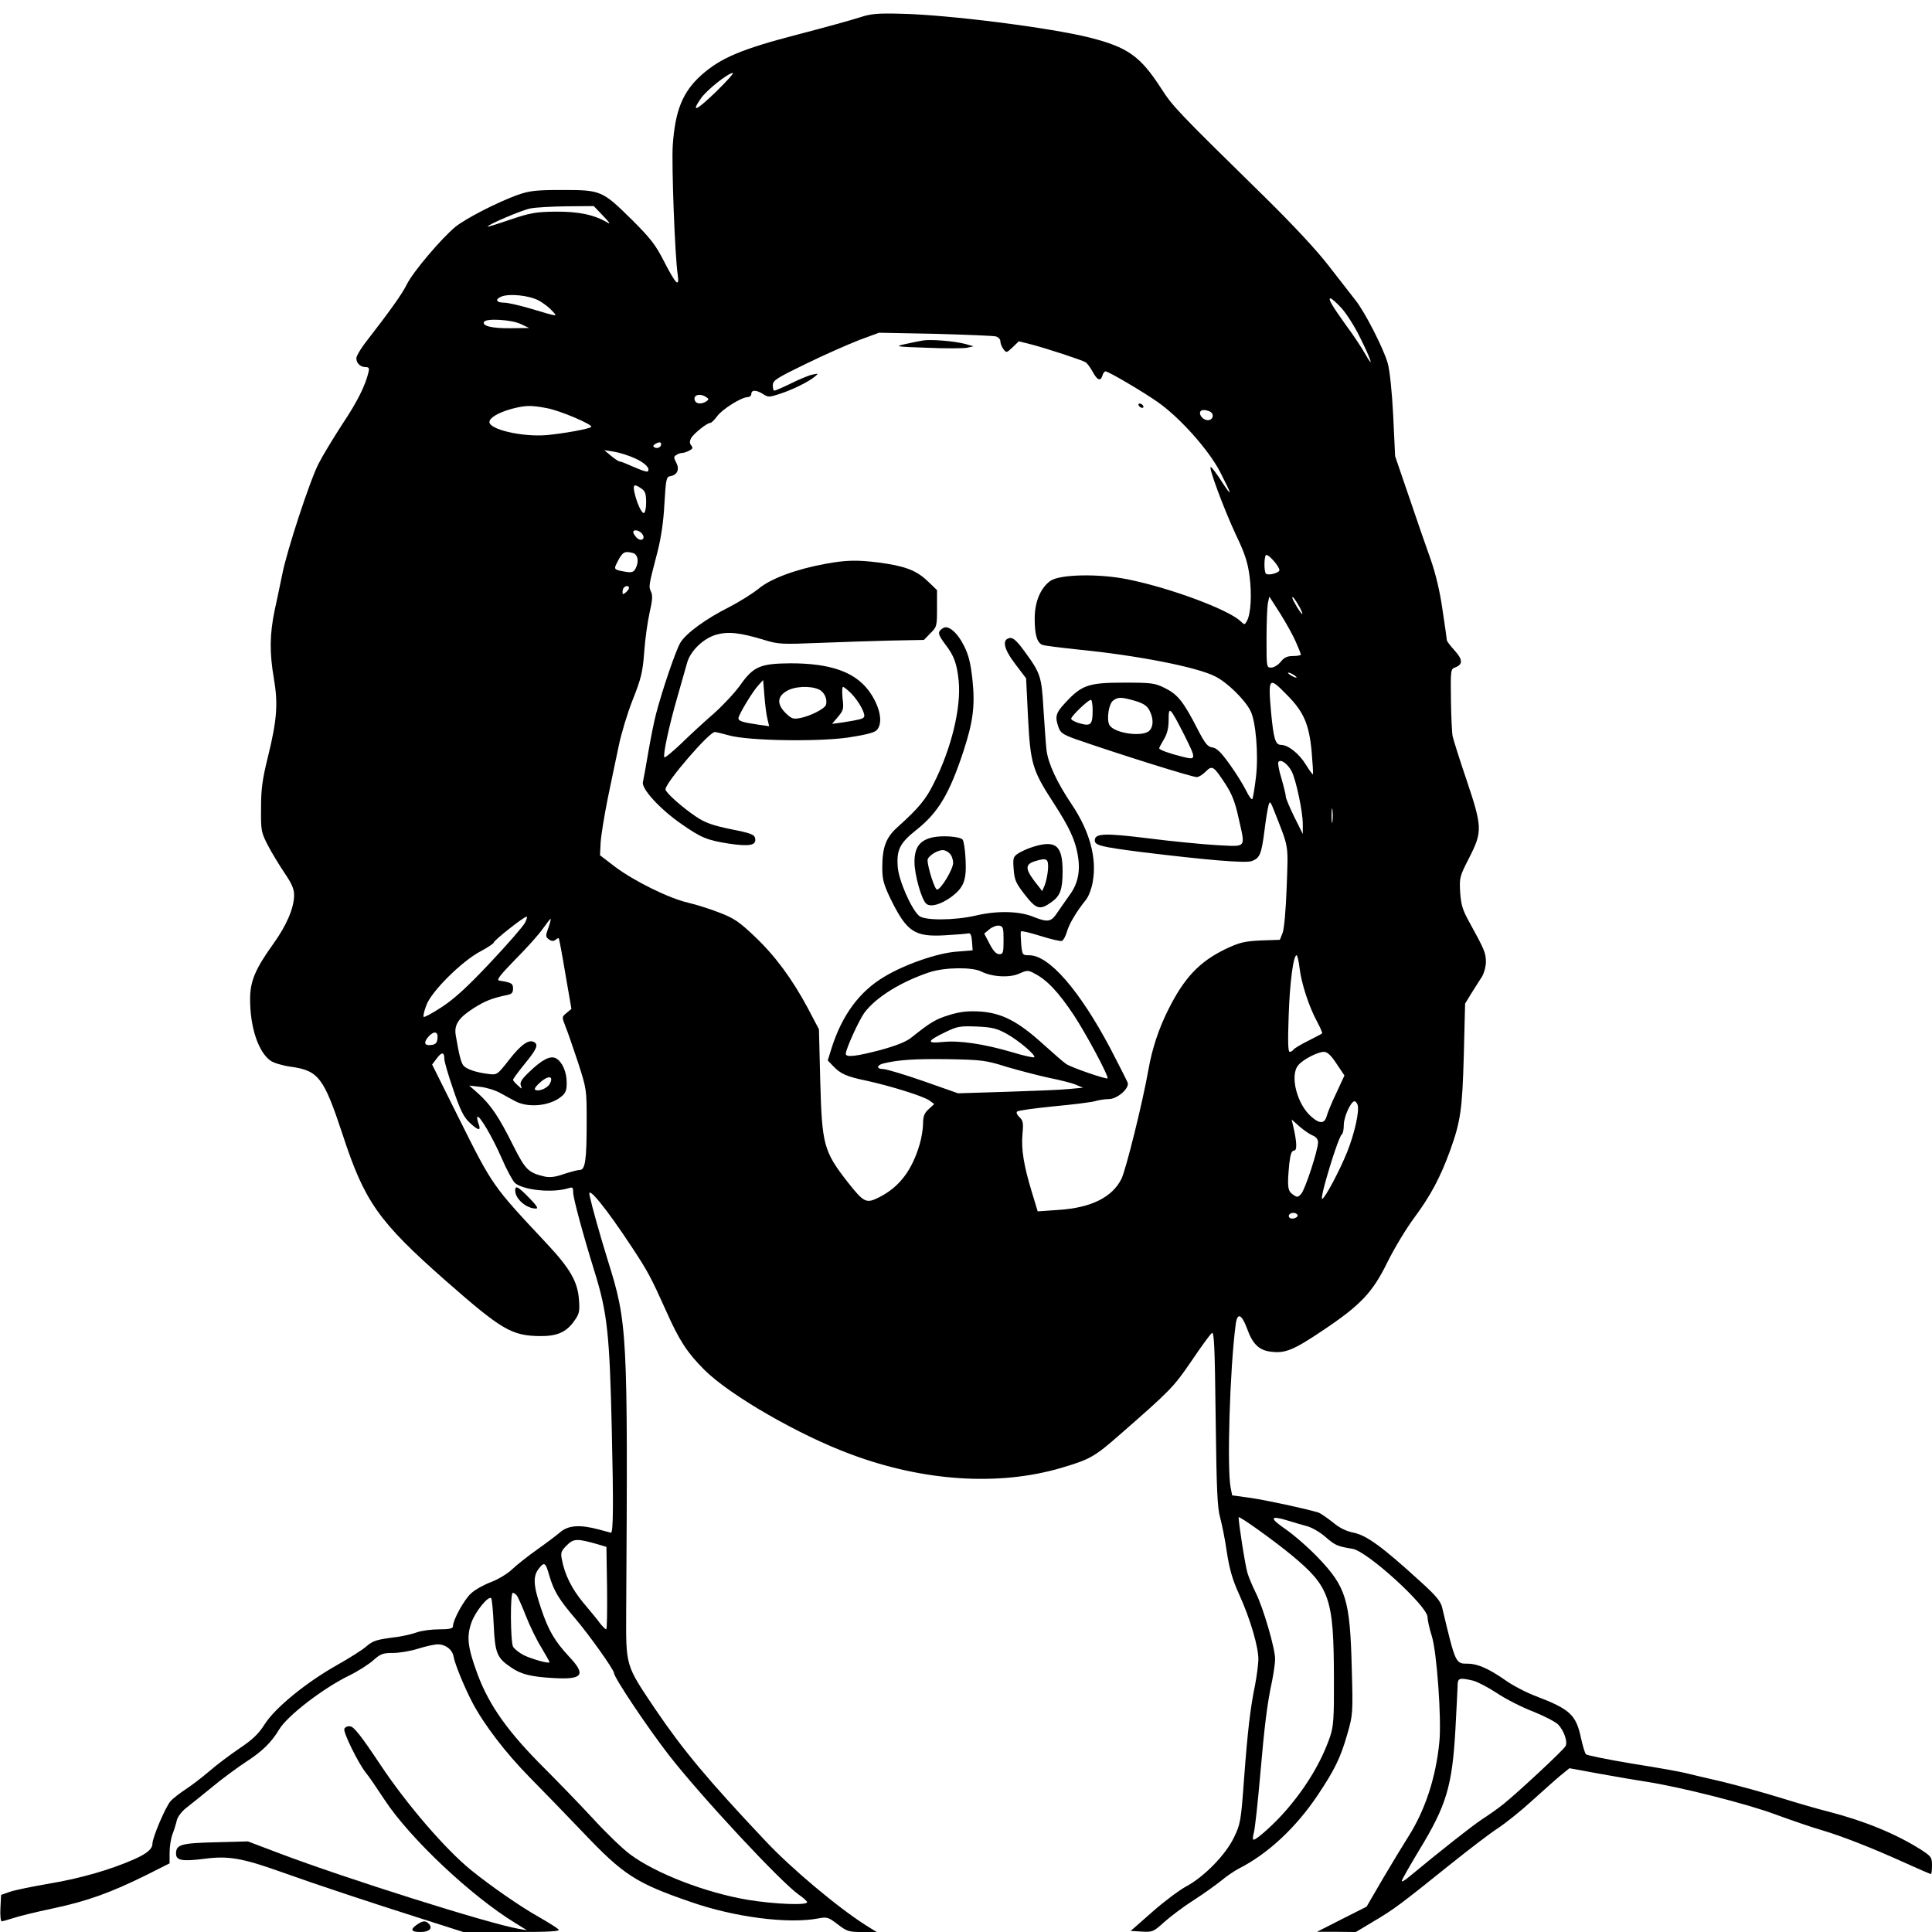 <?xml version="1.0" standalone="no"?>
<!DOCTYPE svg PUBLIC "-//W3C//DTD SVG 20010904//EN"
 "http://www.w3.org/TR/2001/REC-SVG-20010904/DTD/svg10.dtd">
<svg version="1.0" xmlns="http://www.w3.org/2000/svg"
 width="900pt" height="900pt" viewBox="0 0 900 900"
 preserveAspectRatio="xMidYMid meet">

<g transform="translate(0,900) scale(0.1,-0.1)"
fill="#000000" stroke="none">
<path d="M4005 8919 c-33 -11 -163 -47 -290 -80 -262 -68 -358 -109 -448 -189
-87 -78 -122 -165 -133 -327 -6 -88 10 -518 23 -602 9 -63 -8 -47 -64 62 -39
77 -64 108 -149 193 -138 136 -144 139 -324 139 -126 0 -154 -4 -209 -23 -96
-35 -240 -109 -290 -149 -65 -54 -195 -207 -225 -266 -23 -47 -76 -121 -199
-280 -20 -27 -37 -56 -37 -66 0 -23 19 -41 43 -41 15 0 18 -5 14 -22 -14 -62
-52 -139 -123 -245 -42 -65 -92 -147 -110 -183 -40 -77 -147 -404 -168 -510
-9 -41 -24 -118 -36 -170 -24 -115 -25 -200 -4 -322 20 -117 14 -194 -28 -364
-26 -105 -32 -150 -32 -239 -1 -105 1 -113 32 -173 18 -35 53 -92 77 -128 34
-50 45 -74 45 -104 0 -59 -35 -141 -97 -227 -84 -117 -108 -174 -108 -258 0
-130 38 -245 95 -286 14 -10 56 -23 93 -28 131 -18 155 -50 243 -316 102 -313
168 -406 479 -680 263 -231 308 -257 440 -259 81 -1 126 19 163 75 21 29 23
43 19 95 -6 84 -42 146 -152 263 -252 269 -249 264 -411 589 l-121 243 22 29
c23 31 35 30 35 -4 0 -11 18 -74 41 -140 32 -95 48 -128 75 -154 42 -40 57
-42 43 -6 -5 15 -8 29 -5 31 9 10 70 -94 112 -190 24 -56 53 -109 63 -118 41
-34 177 -47 249 -24 19 6 22 4 22 -19 0 -27 44 -190 100 -371 59 -190 70 -289
80 -739 8 -339 7 -477 -4 -476 0 0 -26 7 -56 15 -89 24 -144 20 -182 -14 -18
-15 -67 -52 -108 -81 -41 -29 -93 -70 -115 -91 -22 -21 -66 -47 -98 -59 -32
-12 -74 -35 -92 -52 -32 -28 -85 -124 -85 -154 0 -10 -16 -14 -64 -14 -35 0
-82 -6 -104 -14 -22 -8 -62 -17 -89 -21 -101 -13 -114 -17 -147 -45 -18 -16
-80 -55 -137 -87 -142 -80 -287 -198 -336 -275 -29 -46 -57 -72 -118 -113 -44
-30 -107 -77 -140 -106 -33 -28 -82 -66 -110 -84 -27 -18 -60 -43 -71 -56 -23
-26 -84 -169 -84 -198 0 -24 -26 -46 -85 -72 -110 -49 -254 -90 -393 -113 -81
-14 -165 -31 -187 -39 l-40 -14 -3 -61 c-2 -34 1 -62 6 -62 5 0 28 7 51 14 22
8 107 29 188 46 160 34 268 73 436 156 l107 54 0 50 c0 27 6 67 14 87 8 21 17
50 20 65 4 15 23 40 42 55 20 15 75 60 123 99 47 39 118 91 156 116 76 49 119
91 155 151 38 64 204 192 327 252 41 20 91 52 112 71 34 30 45 34 92 34 30 0
83 9 117 20 35 11 76 20 91 20 37 0 68 -24 74 -57 6 -35 50 -142 87 -213 54
-103 155 -235 265 -347 60 -61 173 -177 250 -258 189 -199 247 -237 503 -325
203 -71 453 -103 592 -77 42 8 48 7 92 -27 43 -33 52 -36 114 -36 l68 0 -50
31 c-131 83 -350 267 -468 393 -270 286 -386 426 -512 612 -142 211 -138 199
-137 459 8 1307 6 1341 -86 1635 -37 120 -72 244 -85 303 -11 48 78 -61 199
-245 73 -111 87 -137 159 -297 60 -135 97 -192 177 -272 118 -118 442 -305
684 -394 338 -126 686 -148 975 -64 139 41 158 52 280 159 232 203 246 217
329 338 45 67 88 126 96 132 11 9 14 -61 18 -397 4 -334 8 -418 21 -463 8 -30
23 -102 31 -160 12 -78 26 -128 56 -194 53 -116 92 -249 91 -308 -1 -25 -8
-79 -16 -120 -22 -108 -34 -210 -51 -438 -14 -194 -17 -208 -47 -270 -39 -81
-140 -184 -223 -228 -33 -18 -105 -72 -159 -120 l-99 -87 52 -3 c50 -3 54 -1
104 44 29 26 90 72 137 102 47 30 105 72 130 92 25 21 61 45 80 55 136 69 266
190 368 342 79 118 107 175 138 284 26 90 27 97 21 308 -8 319 -26 378 -157
515 -45 47 -114 107 -152 133 -76 52 -72 65 10 40 26 -8 66 -20 89 -26 24 -6
63 -29 88 -51 45 -39 54 -43 126 -55 68 -11 349 -267 349 -318 0 -14 9 -54 20
-89 23 -71 46 -388 35 -493 -16 -165 -66 -317 -144 -440 -21 -33 -74 -120
-117 -193 l-78 -134 -115 -58 -116 -59 91 0 90 -1 85 51 c92 54 126 80 360
268 85 68 183 143 219 166 36 24 106 80 155 125 50 45 109 98 133 118 l43 35
142 -26 c78 -14 176 -31 217 -37 156 -24 469 -103 600 -152 74 -27 172 -61
218 -74 97 -29 230 -81 389 -153 62 -28 115 -51 118 -51 3 0 5 18 5 40 0 38
-3 42 -52 74 -117 74 -264 134 -431 177 -45 11 -145 40 -222 64 -77 24 -201
58 -275 76 -74 17 -151 35 -170 40 -19 5 -129 25 -244 43 -115 19 -213 39
-218 44 -5 5 -15 39 -23 75 -23 109 -51 135 -211 196 -45 17 -108 50 -140 73
-77 54 -131 78 -176 78 -58 0 -57 -2 -120 262 -7 29 -29 56 -106 125 -172 157
-245 210 -305 223 -37 7 -68 23 -100 50 -27 21 -56 41 -65 44 -67 20 -242 57
-314 68 l-88 12 -7 35 c-18 90 -4 552 23 759 7 59 27 53 53 -16 26 -74 57
-103 114 -109 64 -8 105 9 240 100 175 117 231 176 300 317 31 63 88 158 127
210 74 100 120 186 165 310 49 136 57 191 64 445 l6 240 30 49 c17 26 38 61
49 77 10 17 18 47 18 70 -1 41 -6 54 -77 183 -32 57 -39 82 -43 140 -4 68 -2
74 42 160 62 122 62 142 -13 365 -33 97 -61 187 -64 201 -3 14 -7 90 -8 169
-2 140 -1 145 20 152 36 14 36 36 -3 79 -20 22 -36 43 -36 48 0 4 -9 67 -20
140 -12 86 -32 169 -55 235 -20 56 -66 188 -101 292 l-65 190 -9 190 c-6 116
-16 211 -26 245 -21 71 -106 237 -150 292 -19 24 -74 95 -123 158 -55 72 -167
192 -297 320 -412 404 -430 423 -486 510 -96 148 -154 190 -332 235 -183 46
-655 106 -876 111 -114 3 -144 0 -195 -17z m-668 -345 c-93 -90 -121 -103 -71
-31 29 40 126 117 148 117 6 0 -29 -39 -77 -86z m-527 -580 c29 -30 36 -41 20
-31 -60 36 -134 52 -240 51 -93 -1 -117 -5 -210 -36 -58 -20 -106 -35 -108
-34 -6 7 160 78 199 85 24 5 100 9 169 10 l126 1 44 -46z m-302 -393 c20 -11
48 -31 62 -47 29 -31 38 -32 -104 10 -48 14 -101 26 -117 26 -38 0 -45 16 -12
29 38 14 126 5 171 -18z m3740 -35 c23 -25 61 -84 85 -133 53 -105 71 -160 28
-84 -17 30 -57 91 -90 135 -66 92 -86 126 -73 126 5 0 28 -20 50 -44z m-3823
-75 l40 -19 -88 -1 c-86 -1 -133 11 -122 30 11 17 127 10 170 -10z m2213 -58
c12 -3 22 -13 22 -22 0 -10 6 -26 14 -37 14 -19 15 -18 43 8 l29 28 60 -15
c72 -19 234 -72 252 -83 7 -5 21 -24 31 -42 22 -41 37 -48 46 -21 3 12 10 21
15 21 14 0 180 -98 246 -145 104 -74 236 -223 288 -324 56 -109 59 -124 7 -44
-21 33 -44 64 -50 67 -16 10 61 -198 119 -321 40 -83 53 -126 61 -188 11 -84
6 -174 -12 -207 -11 -20 -11 -20 -32 0 -60 54 -323 152 -518 192 -137 29 -323
25 -366 -6 -46 -33 -73 -98 -73 -175 0 -77 11 -113 36 -123 9 -4 85 -13 168
-22 273 -27 551 -81 637 -125 56 -28 137 -107 164 -160 25 -48 38 -202 26
-307 -6 -52 -14 -99 -17 -104 -3 -5 -16 12 -29 39 -13 26 -47 82 -77 123 -40
56 -61 76 -80 78 -22 3 -34 17 -69 85 -66 129 -93 162 -151 191 -48 24 -61 26
-192 26 -164 0 -196 -11 -270 -90 -48 -51 -53 -67 -35 -118 9 -26 21 -34 82
-56 205 -71 540 -176 562 -176 9 0 27 11 41 25 31 31 37 28 93 -58 30 -46 45
-85 60 -154 33 -148 42 -137 -101 -130 -68 4 -212 18 -321 32 -203 25 -247 23
-247 -10 0 -23 29 -30 215 -54 311 -38 489 -53 517 -42 37 14 44 32 58 138 6
51 15 105 19 120 6 24 9 22 30 -33 66 -168 62 -143 55 -344 -4 -112 -12 -197
-19 -216 l-13 -32 -89 -3 c-77 -4 -98 -9 -164 -40 -122 -59 -193 -134 -268
-285 -44 -88 -74 -180 -91 -276 -28 -158 -105 -467 -126 -510 -43 -85 -140
-134 -290 -144 l-100 -7 -27 89 c-38 125 -50 199 -44 270 5 53 3 64 -14 80
-11 10 -16 21 -11 26 5 5 80 15 168 24 87 8 175 19 194 24 19 6 49 10 65 10
40 0 98 51 88 77 -4 10 -40 81 -80 158 -144 272 -286 435 -378 435 -32 0 -33
1 -38 53 -2 28 -3 55 -1 58 2 4 43 -6 91 -21 48 -15 93 -26 100 -23 7 3 17 22
23 42 9 35 46 97 90 151 11 14 25 50 30 80 21 110 -13 237 -97 362 -70 104
-110 191 -118 254 -3 27 -9 112 -14 189 -9 155 -13 168 -90 273 -33 45 -51 62
-66 60 -39 -6 -30 -50 25 -122 l50 -66 9 -183 c11 -214 20 -246 120 -399 71
-110 98 -167 111 -237 14 -75 3 -136 -37 -190 -18 -25 -44 -63 -58 -83 -29
-44 -44 -46 -116 -17 -65 25 -166 27 -263 4 -100 -23 -240 -24 -265 -1 -37 33
-95 167 -99 228 -6 80 10 111 88 173 101 80 153 168 218 365 45 138 55 212 42
334 -8 75 -18 115 -38 155 -32 65 -75 101 -99 85 -27 -17 -25 -28 10 -75 41
-53 55 -90 63 -172 12 -123 -34 -314 -116 -476 -38 -77 -72 -117 -171 -206
-52 -47 -69 -93 -69 -187 0 -54 6 -77 38 -144 76 -155 112 -179 253 -171 53 3
102 7 110 9 10 2 15 -9 17 -38 l3 -41 -73 -6 c-89 -6 -242 -59 -337 -116 -117
-69 -198 -179 -247 -333 l-18 -58 25 -26 c34 -36 62 -49 154 -68 111 -24 265
-72 294 -92 l23 -17 -26 -24 c-20 -18 -26 -33 -26 -67 0 -23 -7 -67 -16 -97
-36 -122 -95 -199 -188 -246 -61 -31 -71 -26 -147 70 -112 144 -120 173 -128
472 l-6 240 -52 99 c-73 136 -153 245 -250 336 -69 66 -95 83 -160 108 -43 17
-109 38 -148 47 -90 21 -252 101 -341 168 l-69 53 3 59 c2 33 17 125 33 205
17 80 39 190 51 244 11 55 40 152 65 215 40 101 47 130 54 224 4 60 16 142 25
183 13 56 15 79 7 97 -12 26 -12 25 30 187 16 62 28 140 32 222 7 117 9 127
28 130 32 5 44 32 27 63 -12 23 -12 28 0 35 8 6 21 10 28 10 7 0 22 5 33 11
16 8 18 13 9 24 -8 10 -8 19 -1 33 11 21 74 72 90 72 5 0 19 14 31 30 23 33
114 90 143 90 9 0 17 7 17 15 0 20 24 19 55 -1 23 -15 29 -15 77 1 59 19 134
56 163 80 19 16 19 16 -10 10 -16 -3 -62 -22 -100 -41 -39 -19 -74 -34 -78
-34 -4 0 -7 11 -7 25 0 23 16 33 158 102 86 42 198 91 247 110 l90 33 260 -5
c143 -4 270 -9 283 -12z m-1348 -283 c13 -9 13 -11 0 -20 -22 -14 -47 -12 -53
4 -10 26 23 36 53 16z m-744 -51 c62 -11 219 -78 208 -88 -9 -9 -130 -31 -209
-38 -112 -9 -265 26 -265 61 0 20 42 44 102 61 66 17 89 18 164 4z m3088 -15
c20 -8 21 -33 1 -40 -18 -7 -45 12 -45 32 0 15 18 18 44 8z m-2554 -153 c0
-14 -18 -23 -31 -15 -8 4 -7 9 2 15 18 11 29 11 29 0z m-122 -66 c48 -22 73
-48 59 -61 -3 -4 -31 6 -63 20 -31 14 -61 26 -66 26 -6 0 -24 12 -42 27 l-31
26 45 -7 c25 -4 69 -18 98 -31z m30 -141 c18 -12 22 -25 22 -65 0 -27 -5 -49
-11 -49 -11 0 -33 48 -44 98 -7 36 0 39 33 16z m2 -209 c20 -24 -2 -41 -24
-20 -9 9 -16 21 -16 26 0 14 26 10 40 -6z m-42 -91 c24 -7 30 -41 12 -74 -8
-15 -18 -18 -43 -14 -59 10 -59 11 -41 46 24 47 33 52 72 42z m3012 -80 c0
-12 -49 -26 -62 -17 -10 6 -10 77 -1 87 9 9 63 -52 63 -70z m-3030 -83 c0 -5
-7 -14 -15 -21 -12 -10 -15 -10 -15 2 0 8 3 18 7 21 9 10 23 9 23 -2z m3106
-250 c13 -29 24 -57 24 -60 0 -4 -16 -7 -36 -7 -28 0 -42 -7 -58 -27 -12 -15
-32 -27 -44 -27 -22 0 -22 2 -22 134 0 73 3 148 6 165 l7 32 50 -78 c27 -43
60 -102 73 -132z m20 157 c8 -16 13 -28 10 -28 -6 0 -46 66 -46 76 0 10 14 -8
36 -48z m-16 -324 c0 -2 -9 0 -20 6 -11 6 -20 13 -20 16 0 2 9 0 20 -6 11 -6
20 -13 20 -16z m-46 -80 c79 -79 104 -137 116 -263 5 -58 8 -106 6 -108 -1 -2
-17 19 -34 47 -31 50 -82 90 -114 90 -27 0 -35 27 -47 154 -14 161 -10 165 73
80z m-706 -29 c39 -12 56 -23 67 -45 19 -37 19 -74 -1 -94 -31 -31 -165 -12
-186 27 -14 27 -3 99 18 114 23 17 39 16 102 -2z m-198 -42 c0 -69 -8 -77 -59
-63 -22 6 -41 16 -41 22 0 12 79 88 92 88 4 0 8 -21 8 -47z m426 -115 c58
-116 58 -120 -8 -103 -58 14 -108 32 -108 39 0 3 10 22 22 42 16 27 22 54 22
92 0 65 6 59 72 -70z m501 -171 c21 -41 52 -189 52 -247 l0 -45 -40 80 c-21
43 -39 86 -39 93 0 8 -9 46 -20 84 -12 37 -18 73 -15 78 10 16 43 -7 62 -43z
m190 -234 c-2 -16 -4 -3 -4 27 0 30 2 43 4 28 2 -16 2 -40 0 -55z m-3761 -471
c-8 -16 -80 -99 -160 -184 -107 -114 -167 -169 -226 -208 -44 -29 -83 -50 -86
-47 -4 3 2 27 12 54 23 64 165 205 252 251 34 18 62 37 62 41 0 10 141 121
153 121 4 0 1 -13 -7 -28z m109 -23 c-14 -38 -14 -43 2 -55 13 -9 22 -9 31 -2
7 6 14 9 15 7 2 -2 16 -77 31 -167 l28 -162 -23 -19 c-22 -18 -22 -18 -5 -62
10 -24 36 -100 59 -169 40 -124 40 -126 40 -276 0 -180 -7 -224 -32 -224 -10
0 -43 -9 -74 -19 -39 -14 -65 -17 -89 -12 -77 18 -90 31 -148 146 -65 131
-103 187 -161 240 l-43 38 52 -6 c28 -3 70 -16 93 -29 23 -13 53 -29 68 -37
60 -33 160 -24 215 20 21 17 26 29 26 65 0 51 -21 98 -50 114 -26 14 -65 -6
-125 -64 -34 -32 -44 -48 -39 -62 7 -19 7 -19 -14 0 -12 11 -22 22 -22 26 0 4
25 38 55 75 55 67 64 88 44 100 -24 15 -60 -9 -115 -79 -57 -73 -58 -74 -98
-69 -58 7 -102 22 -117 39 -11 14 -20 47 -36 142 -8 48 13 80 81 124 55 35 87
48 159 63 21 4 27 11 27 30 0 24 -7 28 -64 37 -15 2 2 24 76 100 53 53 110
117 127 142 18 25 34 46 36 46 2 0 -2 -19 -10 -41z m2120 -59 c0 -58 -2 -65
-20 -65 -14 0 -28 15 -45 48 l-25 48 24 20 c13 11 34 19 45 17 19 -3 21 -10
21 -68z m1379 -130 c8 -70 44 -181 82 -250 15 -28 25 -52 23 -54 -2 -2 -32
-18 -66 -35 -34 -17 -64 -35 -68 -41 -3 -5 -11 -10 -17 -10 -8 0 -9 49 -5 163
5 160 22 287 37 287 4 0 10 -27 14 -60z m-1482 -16 c49 -25 132 -30 177 -9 36
16 41 16 70 0 58 -29 113 -88 184 -195 57 -87 157 -273 157 -293 0 -8 -170 50
-194 67 -12 8 -61 51 -111 96 -114 103 -189 141 -289 148 -57 3 -90 0 -143
-16 -65 -20 -88 -34 -177 -105 -23 -19 -70 -38 -143 -58 -114 -30 -163 -36
-163 -18 0 22 62 158 88 193 54 71 168 142 302 187 71 23 199 25 242 3z m116
-289 c55 -30 139 -101 130 -110 -3 -3 -50 7 -105 24 -130 38 -243 55 -321 47
-78 -8 -75 4 12 46 56 27 68 29 146 26 71 -3 94 -9 138 -33z m-2650 -22 c-2
-22 -9 -29 -30 -31 -32 -4 -36 12 -11 40 25 27 45 23 41 -9z m4188 -118 l37
-55 -37 -80 c-21 -43 -41 -92 -45 -107 -10 -38 -32 -40 -71 -6 -68 57 -103
194 -62 241 22 27 91 62 119 62 16 0 33 -15 59 -55z m-1536 -15 c58 -17 146
-40 197 -51 50 -10 106 -24 125 -32 l33 -14 -65 -6 c-36 -4 -167 -9 -291 -13
l-226 -7 -162 57 c-89 31 -173 56 -187 56 -32 0 -31 18 1 26 70 17 145 22 300
20 159 -3 177 -5 275 -36z m-2129 -79 c-12 -22 -57 -39 -69 -26 -4 4 9 20 28
36 37 31 60 26 41 -10z m3763 -97 c10 -27 -13 -132 -49 -222 -35 -86 -99 -207
-115 -217 -5 -3 0 27 11 67 31 114 70 228 80 234 5 3 9 23 9 44 0 37 33 110
50 110 4 0 11 -7 14 -16z m-208 -144 c15 -6 24 -18 24 -31 0 -37 -61 -223 -79
-241 -15 -16 -18 -17 -39 -2 -24 17 -26 38 -16 143 5 44 11 61 22 61 15 0 14
38 -4 115 l-7 30 37 -33 c21 -18 49 -37 62 -42z m-72 -369 c7 -11 -22 -23 -35
-15 -5 3 -7 10 -4 15 8 12 32 12 39 0z m-29 -1584 c180 -149 198 -200 199
-572 1 -191 -2 -227 -18 -275 -40 -116 -109 -232 -203 -341 -51 -60 -138 -139
-153 -139 -5 0 -4 15 1 33 5 17 18 136 29 262 21 242 33 338 56 445 7 36 14
82 14 102 0 49 -55 238 -90 308 -15 30 -32 71 -38 90 -10 29 -42 233 -42 262
0 9 160 -105 245 -175z m-3230 49 l40 -12 3 -192 c1 -106 0 -192 -4 -192 -3 0
-16 12 -28 27 -11 16 -47 59 -78 96 -54 65 -88 132 -101 205 -6 29 -2 38 23
63 32 32 47 33 145 5z m-226 -146 c21 -71 44 -110 121 -200 64 -75 180 -238
180 -253 0 -21 156 -254 256 -383 151 -194 522 -592 605 -650 22 -15 39 -31
39 -35 0 -16 -155 -9 -277 11 -196 33 -429 123 -548 212 -33 24 -112 100 -175
169 -63 68 -163 171 -221 229 -171 170 -259 293 -314 440 -47 127 -52 175 -29
241 18 52 80 127 92 114 4 -4 9 -60 12 -125 6 -131 15 -153 80 -197 48 -33 93
-44 198 -50 137 -8 154 14 73 100 -67 72 -97 123 -131 226 -36 106 -38 149 -9
185 25 32 31 27 48 -34z m-152 -92 c6 -7 25 -50 43 -96 18 -46 50 -112 72
-147 21 -35 38 -66 38 -68 0 -9 -82 14 -121 33 -21 11 -43 29 -49 39 -12 24
-14 251 -1 251 5 0 13 -6 18 -12z m4455 -397 c20 -5 70 -31 111 -58 40 -27
116 -66 169 -86 52 -21 104 -48 116 -60 28 -29 46 -82 35 -101 -10 -19 -222
-216 -288 -269 -27 -22 -73 -54 -101 -72 -42 -27 -204 -155 -340 -268 -19 -16
-34 -25 -34 -19 0 5 37 70 81 143 128 210 154 299 169 564 5 88 9 177 10 198
0 41 6 43 72 28z"/>
<path d="M4300 7414 c-14 -2 -50 -10 -80 -16 -54 -12 -52 -13 100 -18 85 -4
169 -3 185 0 l30 7 -40 11 c-47 13 -159 22 -195 16z"/>
<path d="M5305 7110 c3 -5 11 -10 16 -10 6 0 7 5 4 10 -3 6 -11 10 -16 10 -6
0 -7 -4 -4 -10z"/>
<path d="M3848 6374 c-138 -25 -258 -69 -315 -117 -29 -23 -91 -62 -138 -86
-106 -53 -199 -121 -225 -164 -21 -33 -86 -225 -114 -333 -9 -34 -25 -114 -36
-178 -11 -64 -22 -127 -25 -139 -8 -31 80 -127 180 -196 92 -64 119 -75 221
-91 95 -14 127 -8 122 23 -3 19 -16 25 -112 44 -87 18 -121 30 -164 59 -63 42
-142 112 -142 127 0 31 203 267 230 267 5 0 35 -7 67 -16 91 -25 408 -30 552
-10 73 11 122 22 133 33 35 31 18 115 -37 188 -66 86 -179 125 -362 125 -141
-1 -173 -14 -235 -102 -25 -35 -81 -95 -124 -133 -44 -38 -111 -100 -151 -139
-40 -38 -75 -67 -78 -64 -8 8 21 145 61 283 19 66 39 137 45 158 15 54 74 112
134 130 56 16 110 11 228 -25 62 -19 82 -20 250 -13 100 4 251 9 336 11 l155
3 30 31 c30 29 31 34 31 116 l0 85 -46 44 c-52 49 -106 69 -229 85 -98 12
-148 11 -242 -6z m-273 -723 l8 -34 -49 7 c-75 11 -94 17 -94 30 0 16 66 125
93 154 l22 24 6 -74 c3 -40 9 -88 14 -107z m240 137 c26 -12 41 -47 32 -73 -8
-18 -73 -51 -120 -60 -32 -6 -40 -3 -67 23 -41 41 -40 76 3 102 36 23 111 27
152 8z m152 -20 c36 -38 66 -95 58 -108 -5 -9 -26 -14 -104 -26 l-45 -6 28 33
c25 30 27 37 21 86 -3 29 -2 53 2 53 5 0 23 -15 40 -32z"/>
<path d="M4343 5099 c-59 -14 -83 -47 -83 -114 0 -60 33 -177 55 -195 20 -17
66 -4 114 30 61 45 74 78 69 177 -2 46 -9 87 -14 92 -15 15 -96 20 -141 10z
m81 -75 c9 -8 16 -28 16 -44 0 -29 -57 -124 -75 -124 -10 -1 -43 101 -44 136
-1 18 42 47 71 48 9 0 24 -7 32 -16z"/>
<path d="M4812 5055 c-23 -7 -54 -21 -68 -30 -24 -16 -26 -21 -22 -74 4 -51
10 -65 53 -120 53 -68 70 -72 125 -32 39 28 50 59 50 142 0 121 -32 147 -138
114z m70 -105 c-2 -25 -9 -57 -15 -73 l-12 -28 -38 49 c-42 56 -41 77 7 91 53
16 61 11 58 -39z"/>
<path d="M2400 3454 c0 -39 52 -84 97 -84 12 0 3 14 -32 50 -52 53 -65 60 -65
34z"/>
<path d="M1604 946 c-6 -16 66 -162 101 -205 12 -14 51 -71 87 -126 117 -178
402 -447 608 -573 l55 -34 -40 7 c-137 24 -798 232 -1115 352 l-145 55 -151
-4 c-162 -4 -184 -11 -184 -53 0 -32 29 -37 132 -24 111 15 178 3 357 -61 168
-60 406 -139 658 -219 l191 -61 228 0 c179 0 225 3 216 12 -7 7 -48 33 -92 58
-87 49 -221 142 -314 217 -120 97 -301 307 -424 492 -87 131 -123 177 -140
179 -13 2 -24 -3 -28 -12z"/>
<path d="M1942 34 c-33 -23 -27 -34 17 -34 41 0 59 18 38 39 -15 15 -28 14
-55 -5z"/>
</g>
</svg>
